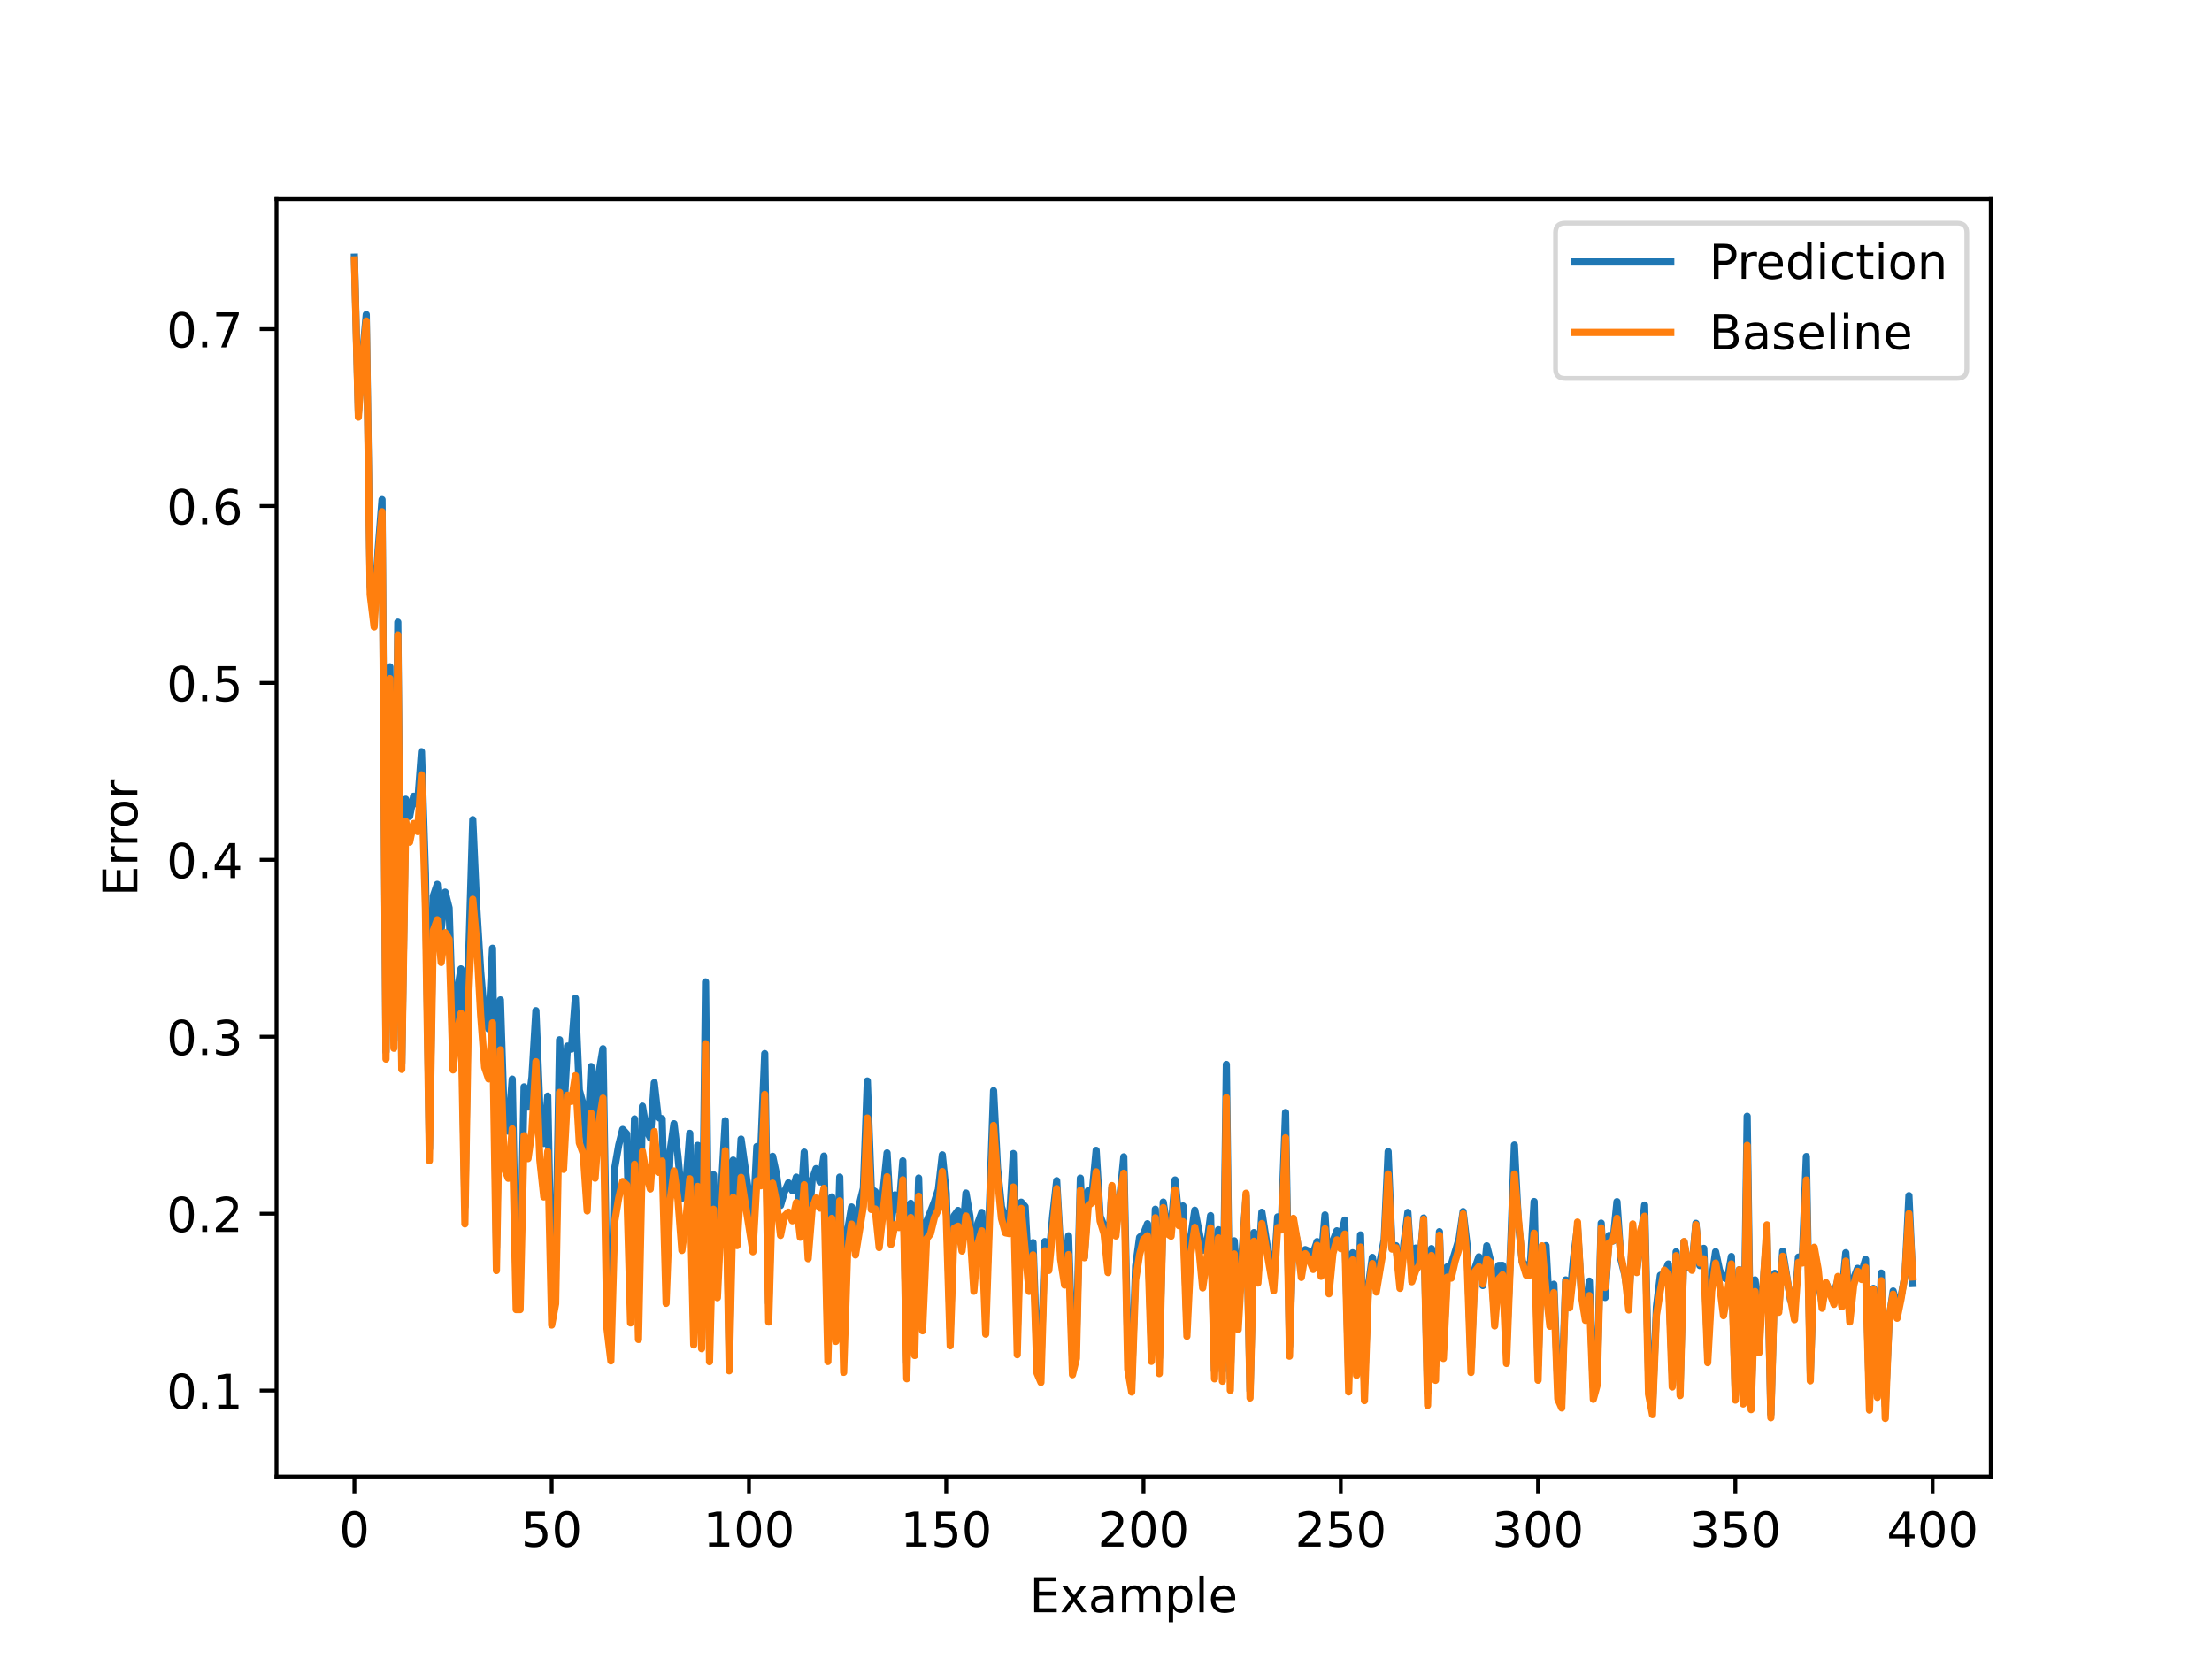 <?xml version="1.0" encoding="utf-8" standalone="no"?>
<!DOCTYPE svg PUBLIC "-//W3C//DTD SVG 1.1//EN"
  "http://www.w3.org/Graphics/SVG/1.1/DTD/svg11.dtd">
<!-- Created with matplotlib (https://matplotlib.org/) -->
<svg height="345.6pt" version="1.1" viewBox="0 0 460.8 345.6" width="460.8pt" xmlns="http://www.w3.org/2000/svg" xmlns:xlink="http://www.w3.org/1999/xlink">
 <defs>
  <style type="text/css">
*{stroke-linecap:butt;stroke-linejoin:round;}
  </style>
 </defs>
 <g id="figure_1">
  <g id="patch_1">
   <path d="M 0 345.6 
L 460.8 345.6 
L 460.8 0 
L 0 0 
z
" style="fill:#ffffff;"/>
  </g>
  <g id="axes_1">
   <g id="patch_2">
    <path d="M 57.6 307.584 
L 414.72 307.584 
L 414.72 41.472 
L 57.6 41.472 
z
" style="fill:#ffffff;"/>
   </g>
   <g id="matplotlib.axis_1">
    <g id="xtick_1">
     <g id="line2d_1">
      <defs>
       <path d="M 0 0 
L 0 3.5 
" id="mba7d5e4f00" style="stroke:#000000;stroke-width:0.8;"/>
      </defs>
      <g>
       <use style="stroke:#000000;stroke-width:0.8;" x="73.833" xlink:href="#mba7d5e4f00" y="307.584"/>
      </g>
     </g>
     <g id="text_1">
      <!-- 0 -->
      <defs>
       <path d="M 31.781 66.406 
Q 24.172 66.406 20.328 58.906 
Q 16.5 51.422 16.5 36.375 
Q 16.5 21.391 20.328 13.891 
Q 24.172 6.391 31.781 6.391 
Q 39.453 6.391 43.281 13.891 
Q 47.125 21.391 47.125 36.375 
Q 47.125 51.422 43.281 58.906 
Q 39.453 66.406 31.781 66.406 
z
M 31.781 74.219 
Q 44.047 74.219 50.516 64.516 
Q 56.984 54.828 56.984 36.375 
Q 56.984 17.969 50.516 8.266 
Q 44.047 -1.422 31.781 -1.422 
Q 19.531 -1.422 13.062 8.266 
Q 6.594 17.969 6.594 36.375 
Q 6.594 54.828 13.062 64.516 
Q 19.531 74.219 31.781 74.219 
z
" id="DejaVuSans-48"/>
      </defs>
      <g transform="translate(70.651 322.182)scale(0.1 -0.1)">
       <use xlink:href="#DejaVuSans-48"/>
      </g>
     </g>
    </g>
    <g id="xtick_2">
     <g id="line2d_2">
      <g>
       <use style="stroke:#000000;stroke-width:0.8;" x="114.928" xlink:href="#mba7d5e4f00" y="307.584"/>
      </g>
     </g>
     <g id="text_2">
      <!-- 50 -->
      <defs>
       <path d="M 10.797 72.906 
L 49.516 72.906 
L 49.516 64.594 
L 19.828 64.594 
L 19.828 46.734 
Q 21.969 47.469 24.109 47.828 
Q 26.266 48.188 28.422 48.188 
Q 40.625 48.188 47.75 41.5 
Q 54.891 34.812 54.891 23.391 
Q 54.891 11.625 47.562 5.094 
Q 40.234 -1.422 26.906 -1.422 
Q 22.312 -1.422 17.547 -0.641 
Q 12.797 0.141 7.719 1.703 
L 7.719 11.625 
Q 12.109 9.234 16.797 8.062 
Q 21.484 6.891 26.703 6.891 
Q 35.156 6.891 40.078 11.328 
Q 45.016 15.766 45.016 23.391 
Q 45.016 31 40.078 35.438 
Q 35.156 39.891 26.703 39.891 
Q 22.75 39.891 18.812 39.016 
Q 14.891 38.141 10.797 36.281 
z
" id="DejaVuSans-53"/>
      </defs>
      <g transform="translate(108.566 322.182)scale(0.1 -0.1)">
       <use xlink:href="#DejaVuSans-53"/>
       <use x="63.623" xlink:href="#DejaVuSans-48"/>
      </g>
     </g>
    </g>
    <g id="xtick_3">
     <g id="line2d_3">
      <g>
       <use style="stroke:#000000;stroke-width:0.8;" x="156.024" xlink:href="#mba7d5e4f00" y="307.584"/>
      </g>
     </g>
     <g id="text_3">
      <!-- 100 -->
      <defs>
       <path d="M 12.406 8.297 
L 28.516 8.297 
L 28.516 63.922 
L 10.984 60.406 
L 10.984 69.391 
L 28.422 72.906 
L 38.281 72.906 
L 38.281 8.297 
L 54.391 8.297 
L 54.391 0 
L 12.406 0 
z
" id="DejaVuSans-49"/>
      </defs>
      <g transform="translate(146.48 322.182)scale(0.1 -0.1)">
       <use xlink:href="#DejaVuSans-49"/>
       <use x="63.623" xlink:href="#DejaVuSans-48"/>
       <use x="127.246" xlink:href="#DejaVuSans-48"/>
      </g>
     </g>
    </g>
    <g id="xtick_4">
     <g id="line2d_4">
      <g>
       <use style="stroke:#000000;stroke-width:0.8;" x="197.119" xlink:href="#mba7d5e4f00" y="307.584"/>
      </g>
     </g>
     <g id="text_4">
      <!-- 150 -->
      <g transform="translate(187.576 322.182)scale(0.1 -0.1)">
       <use xlink:href="#DejaVuSans-49"/>
       <use x="63.623" xlink:href="#DejaVuSans-53"/>
       <use x="127.246" xlink:href="#DejaVuSans-48"/>
      </g>
     </g>
    </g>
    <g id="xtick_5">
     <g id="line2d_5">
      <g>
       <use style="stroke:#000000;stroke-width:0.8;" x="238.215" xlink:href="#mba7d5e4f00" y="307.584"/>
      </g>
     </g>
     <g id="text_5">
      <!-- 200 -->
      <defs>
       <path d="M 19.188 8.297 
L 53.609 8.297 
L 53.609 0 
L 7.328 0 
L 7.328 8.297 
Q 12.938 14.109 22.625 23.891 
Q 32.328 33.688 34.812 36.531 
Q 39.547 41.844 41.422 45.531 
Q 43.312 49.219 43.312 52.781 
Q 43.312 58.594 39.234 62.25 
Q 35.156 65.922 28.609 65.922 
Q 23.969 65.922 18.812 64.312 
Q 13.672 62.703 7.812 59.422 
L 7.812 69.391 
Q 13.766 71.781 18.938 73 
Q 24.125 74.219 28.422 74.219 
Q 39.75 74.219 46.484 68.547 
Q 53.219 62.891 53.219 53.422 
Q 53.219 48.922 51.531 44.891 
Q 49.859 40.875 45.406 35.406 
Q 44.188 33.984 37.641 27.219 
Q 31.109 20.453 19.188 8.297 
z
" id="DejaVuSans-50"/>
      </defs>
      <g transform="translate(228.671 322.182)scale(0.1 -0.1)">
       <use xlink:href="#DejaVuSans-50"/>
       <use x="63.623" xlink:href="#DejaVuSans-48"/>
       <use x="127.246" xlink:href="#DejaVuSans-48"/>
      </g>
     </g>
    </g>
    <g id="xtick_6">
     <g id="line2d_6">
      <g>
       <use style="stroke:#000000;stroke-width:0.8;" x="279.31" xlink:href="#mba7d5e4f00" y="307.584"/>
      </g>
     </g>
     <g id="text_6">
      <!-- 250 -->
      <g transform="translate(269.767 322.182)scale(0.1 -0.1)">
       <use xlink:href="#DejaVuSans-50"/>
       <use x="63.623" xlink:href="#DejaVuSans-53"/>
       <use x="127.246" xlink:href="#DejaVuSans-48"/>
      </g>
     </g>
    </g>
    <g id="xtick_7">
     <g id="line2d_7">
      <g>
       <use style="stroke:#000000;stroke-width:0.8;" x="320.406" xlink:href="#mba7d5e4f00" y="307.584"/>
      </g>
     </g>
     <g id="text_7">
      <!-- 300 -->
      <defs>
       <path d="M 40.578 39.312 
Q 47.656 37.797 51.625 33 
Q 55.609 28.219 55.609 21.188 
Q 55.609 10.406 48.188 4.484 
Q 40.766 -1.422 27.094 -1.422 
Q 22.516 -1.422 17.656 -0.516 
Q 12.797 0.391 7.625 2.203 
L 7.625 11.719 
Q 11.719 9.328 16.594 8.109 
Q 21.484 6.891 26.812 6.891 
Q 36.078 6.891 40.938 10.547 
Q 45.797 14.203 45.797 21.188 
Q 45.797 27.641 41.281 31.266 
Q 36.766 34.906 28.719 34.906 
L 20.219 34.906 
L 20.219 43.016 
L 29.109 43.016 
Q 36.375 43.016 40.234 45.922 
Q 44.094 48.828 44.094 54.297 
Q 44.094 59.906 40.109 62.906 
Q 36.141 65.922 28.719 65.922 
Q 24.656 65.922 20.016 65.031 
Q 15.375 64.156 9.812 62.312 
L 9.812 71.094 
Q 15.438 72.656 20.344 73.438 
Q 25.25 74.219 29.594 74.219 
Q 40.828 74.219 47.359 69.109 
Q 53.906 64.016 53.906 55.328 
Q 53.906 49.266 50.438 45.094 
Q 46.969 40.922 40.578 39.312 
z
" id="DejaVuSans-51"/>
      </defs>
      <g transform="translate(310.862 322.182)scale(0.1 -0.1)">
       <use xlink:href="#DejaVuSans-51"/>
       <use x="63.623" xlink:href="#DejaVuSans-48"/>
       <use x="127.246" xlink:href="#DejaVuSans-48"/>
      </g>
     </g>
    </g>
    <g id="xtick_8">
     <g id="line2d_8">
      <g>
       <use style="stroke:#000000;stroke-width:0.8;" x="361.501" xlink:href="#mba7d5e4f00" y="307.584"/>
      </g>
     </g>
     <g id="text_8">
      <!-- 350 -->
      <g transform="translate(351.958 322.182)scale(0.1 -0.1)">
       <use xlink:href="#DejaVuSans-51"/>
       <use x="63.623" xlink:href="#DejaVuSans-53"/>
       <use x="127.246" xlink:href="#DejaVuSans-48"/>
      </g>
     </g>
    </g>
    <g id="xtick_9">
     <g id="line2d_9">
      <g>
       <use style="stroke:#000000;stroke-width:0.8;" x="402.597" xlink:href="#mba7d5e4f00" y="307.584"/>
      </g>
     </g>
     <g id="text_9">
      <!-- 400 -->
      <defs>
       <path d="M 37.797 64.312 
L 12.891 25.391 
L 37.797 25.391 
z
M 35.203 72.906 
L 47.609 72.906 
L 47.609 25.391 
L 58.016 25.391 
L 58.016 17.188 
L 47.609 17.188 
L 47.609 0 
L 37.797 0 
L 37.797 17.188 
L 4.891 17.188 
L 4.891 26.703 
z
" id="DejaVuSans-52"/>
      </defs>
      <g transform="translate(393.053 322.182)scale(0.1 -0.1)">
       <use xlink:href="#DejaVuSans-52"/>
       <use x="63.623" xlink:href="#DejaVuSans-48"/>
       <use x="127.246" xlink:href="#DejaVuSans-48"/>
      </g>
     </g>
    </g>
    <g id="text_10">
     <!-- Example -->
     <defs>
      <path d="M 9.812 72.906 
L 55.906 72.906 
L 55.906 64.594 
L 19.672 64.594 
L 19.672 43.016 
L 54.391 43.016 
L 54.391 34.719 
L 19.672 34.719 
L 19.672 8.297 
L 56.781 8.297 
L 56.781 0 
L 9.812 0 
z
" id="DejaVuSans-69"/>
      <path d="M 54.891 54.688 
L 35.109 28.078 
L 55.906 0 
L 45.312 0 
L 29.391 21.484 
L 13.484 0 
L 2.875 0 
L 24.125 28.609 
L 4.688 54.688 
L 15.281 54.688 
L 29.781 35.203 
L 44.281 54.688 
z
" id="DejaVuSans-120"/>
      <path d="M 34.281 27.484 
Q 23.391 27.484 19.188 25 
Q 14.984 22.516 14.984 16.5 
Q 14.984 11.719 18.141 8.906 
Q 21.297 6.109 26.703 6.109 
Q 34.188 6.109 38.703 11.406 
Q 43.219 16.703 43.219 25.484 
L 43.219 27.484 
z
M 52.203 31.203 
L 52.203 0 
L 43.219 0 
L 43.219 8.297 
Q 40.141 3.328 35.547 0.953 
Q 30.953 -1.422 24.312 -1.422 
Q 15.922 -1.422 10.953 3.297 
Q 6 8.016 6 15.922 
Q 6 25.141 12.172 29.828 
Q 18.359 34.516 30.609 34.516 
L 43.219 34.516 
L 43.219 35.406 
Q 43.219 41.609 39.141 45 
Q 35.062 48.391 27.688 48.391 
Q 23 48.391 18.547 47.266 
Q 14.109 46.141 10.016 43.891 
L 10.016 52.203 
Q 14.938 54.109 19.578 55.047 
Q 24.219 56 28.609 56 
Q 40.484 56 46.344 49.844 
Q 52.203 43.703 52.203 31.203 
z
" id="DejaVuSans-97"/>
      <path d="M 52 44.188 
Q 55.375 50.25 60.062 53.125 
Q 64.75 56 71.094 56 
Q 79.641 56 84.281 50.016 
Q 88.922 44.047 88.922 33.016 
L 88.922 0 
L 79.891 0 
L 79.891 32.719 
Q 79.891 40.578 77.094 44.375 
Q 74.312 48.188 68.609 48.188 
Q 61.625 48.188 57.562 43.547 
Q 53.516 38.922 53.516 30.906 
L 53.516 0 
L 44.484 0 
L 44.484 32.719 
Q 44.484 40.625 41.703 44.406 
Q 38.922 48.188 33.109 48.188 
Q 26.219 48.188 22.156 43.531 
Q 18.109 38.875 18.109 30.906 
L 18.109 0 
L 9.078 0 
L 9.078 54.688 
L 18.109 54.688 
L 18.109 46.188 
Q 21.188 51.219 25.484 53.609 
Q 29.781 56 35.688 56 
Q 41.656 56 45.828 52.969 
Q 50 49.953 52 44.188 
z
" id="DejaVuSans-109"/>
      <path d="M 18.109 8.203 
L 18.109 -20.797 
L 9.078 -20.797 
L 9.078 54.688 
L 18.109 54.688 
L 18.109 46.391 
Q 20.953 51.266 25.266 53.625 
Q 29.594 56 35.594 56 
Q 45.562 56 51.781 48.094 
Q 58.016 40.188 58.016 27.297 
Q 58.016 14.406 51.781 6.484 
Q 45.562 -1.422 35.594 -1.422 
Q 29.594 -1.422 25.266 0.953 
Q 20.953 3.328 18.109 8.203 
z
M 48.688 27.297 
Q 48.688 37.203 44.609 42.844 
Q 40.531 48.484 33.406 48.484 
Q 26.266 48.484 22.188 42.844 
Q 18.109 37.203 18.109 27.297 
Q 18.109 17.391 22.188 11.75 
Q 26.266 6.109 33.406 6.109 
Q 40.531 6.109 44.609 11.75 
Q 48.688 17.391 48.688 27.297 
z
" id="DejaVuSans-112"/>
      <path d="M 9.422 75.984 
L 18.406 75.984 
L 18.406 0 
L 9.422 0 
z
" id="DejaVuSans-108"/>
      <path d="M 56.203 29.594 
L 56.203 25.203 
L 14.891 25.203 
Q 15.484 15.922 20.484 11.062 
Q 25.484 6.203 34.422 6.203 
Q 39.594 6.203 44.453 7.469 
Q 49.312 8.734 54.109 11.281 
L 54.109 2.781 
Q 49.266 0.734 44.188 -0.344 
Q 39.109 -1.422 33.891 -1.422 
Q 20.797 -1.422 13.156 6.188 
Q 5.516 13.812 5.516 26.812 
Q 5.516 40.234 12.766 48.109 
Q 20.016 56 32.328 56 
Q 43.359 56 49.781 48.891 
Q 56.203 41.797 56.203 29.594 
z
M 47.219 32.234 
Q 47.125 39.594 43.094 43.984 
Q 39.062 48.391 32.422 48.391 
Q 24.906 48.391 20.391 44.141 
Q 15.875 39.891 15.188 32.172 
z
" id="DejaVuSans-101"/>
     </defs>
     <g transform="translate(214.467 335.861)scale(0.1 -0.1)">
      <use xlink:href="#DejaVuSans-69"/>
      <use x="63.184" xlink:href="#DejaVuSans-120"/>
      <use x="122.363" xlink:href="#DejaVuSans-97"/>
      <use x="183.643" xlink:href="#DejaVuSans-109"/>
      <use x="281.055" xlink:href="#DejaVuSans-112"/>
      <use x="344.531" xlink:href="#DejaVuSans-108"/>
      <use x="372.314" xlink:href="#DejaVuSans-101"/>
     </g>
    </g>
   </g>
   <g id="matplotlib.axis_2">
    <g id="ytick_1">
     <g id="line2d_10">
      <defs>
       <path d="M 0 0 
L -3.5 0 
" id="mbbc84efa94" style="stroke:#000000;stroke-width:0.8;"/>
      </defs>
      <g>
       <use style="stroke:#000000;stroke-width:0.8;" x="57.6" xlink:href="#mbbc84efa94" y="289.68"/>
      </g>
     </g>
     <g id="text_11">
      <!-- 0.1 -->
      <defs>
       <path d="M 10.688 12.406 
L 21 12.406 
L 21 0 
L 10.688 0 
z
" id="DejaVuSans-46"/>
      </defs>
      <g transform="translate(34.697 293.479)scale(0.1 -0.1)">
       <use xlink:href="#DejaVuSans-48"/>
       <use x="63.623" xlink:href="#DejaVuSans-46"/>
       <use x="95.41" xlink:href="#DejaVuSans-49"/>
      </g>
     </g>
    </g>
    <g id="ytick_2">
     <g id="line2d_11">
      <g>
       <use style="stroke:#000000;stroke-width:0.8;" x="57.6" xlink:href="#mbbc84efa94" y="252.827"/>
      </g>
     </g>
     <g id="text_12">
      <!-- 0.2 -->
      <g transform="translate(34.697 256.626)scale(0.1 -0.1)">
       <use xlink:href="#DejaVuSans-48"/>
       <use x="63.623" xlink:href="#DejaVuSans-46"/>
       <use x="95.41" xlink:href="#DejaVuSans-50"/>
      </g>
     </g>
    </g>
    <g id="ytick_3">
     <g id="line2d_12">
      <g>
       <use style="stroke:#000000;stroke-width:0.8;" x="57.6" xlink:href="#mbbc84efa94" y="215.973"/>
      </g>
     </g>
     <g id="text_13">
      <!-- 0.3 -->
      <g transform="translate(34.697 219.773)scale(0.1 -0.1)">
       <use xlink:href="#DejaVuSans-48"/>
       <use x="63.623" xlink:href="#DejaVuSans-46"/>
       <use x="95.41" xlink:href="#DejaVuSans-51"/>
      </g>
     </g>
    </g>
    <g id="ytick_4">
     <g id="line2d_13">
      <g>
       <use style="stroke:#000000;stroke-width:0.8;" x="57.6" xlink:href="#mbbc84efa94" y="179.12"/>
      </g>
     </g>
     <g id="text_14">
      <!-- 0.4 -->
      <g transform="translate(34.697 182.919)scale(0.1 -0.1)">
       <use xlink:href="#DejaVuSans-48"/>
       <use x="63.623" xlink:href="#DejaVuSans-46"/>
       <use x="95.41" xlink:href="#DejaVuSans-52"/>
      </g>
     </g>
    </g>
    <g id="ytick_5">
     <g id="line2d_14">
      <g>
       <use style="stroke:#000000;stroke-width:0.8;" x="57.6" xlink:href="#mbbc84efa94" y="142.267"/>
      </g>
     </g>
     <g id="text_15">
      <!-- 0.5 -->
      <g transform="translate(34.697 146.066)scale(0.1 -0.1)">
       <use xlink:href="#DejaVuSans-48"/>
       <use x="63.623" xlink:href="#DejaVuSans-46"/>
       <use x="95.41" xlink:href="#DejaVuSans-53"/>
      </g>
     </g>
    </g>
    <g id="ytick_6">
     <g id="line2d_15">
      <g>
       <use style="stroke:#000000;stroke-width:0.8;" x="57.6" xlink:href="#mbbc84efa94" y="105.414"/>
      </g>
     </g>
     <g id="text_16">
      <!-- 0.6 -->
      <defs>
       <path d="M 33.016 40.375 
Q 26.375 40.375 22.484 35.828 
Q 18.609 31.297 18.609 23.391 
Q 18.609 15.531 22.484 10.953 
Q 26.375 6.391 33.016 6.391 
Q 39.656 6.391 43.531 10.953 
Q 47.406 15.531 47.406 23.391 
Q 47.406 31.297 43.531 35.828 
Q 39.656 40.375 33.016 40.375 
z
M 52.594 71.297 
L 52.594 62.312 
Q 48.875 64.062 45.094 64.984 
Q 41.312 65.922 37.594 65.922 
Q 27.828 65.922 22.672 59.328 
Q 17.531 52.734 16.797 39.406 
Q 19.672 43.656 24.016 45.922 
Q 28.375 48.188 33.594 48.188 
Q 44.578 48.188 50.953 41.516 
Q 57.328 34.859 57.328 23.391 
Q 57.328 12.156 50.688 5.359 
Q 44.047 -1.422 33.016 -1.422 
Q 20.359 -1.422 13.672 8.266 
Q 6.984 17.969 6.984 36.375 
Q 6.984 53.656 15.188 63.938 
Q 23.391 74.219 37.203 74.219 
Q 40.922 74.219 44.703 73.484 
Q 48.484 72.75 52.594 71.297 
z
" id="DejaVuSans-54"/>
      </defs>
      <g transform="translate(34.697 109.213)scale(0.1 -0.1)">
       <use xlink:href="#DejaVuSans-48"/>
       <use x="63.623" xlink:href="#DejaVuSans-46"/>
       <use x="95.41" xlink:href="#DejaVuSans-54"/>
      </g>
     </g>
    </g>
    <g id="ytick_7">
     <g id="line2d_16">
      <g>
       <use style="stroke:#000000;stroke-width:0.8;" x="57.6" xlink:href="#mbbc84efa94" y="68.56"/>
      </g>
     </g>
     <g id="text_17">
      <!-- 0.7 -->
      <defs>
       <path d="M 8.203 72.906 
L 55.078 72.906 
L 55.078 68.703 
L 28.609 0 
L 18.312 0 
L 43.219 64.594 
L 8.203 64.594 
z
" id="DejaVuSans-55"/>
      </defs>
      <g transform="translate(34.697 72.359)scale(0.1 -0.1)">
       <use xlink:href="#DejaVuSans-48"/>
       <use x="63.623" xlink:href="#DejaVuSans-46"/>
       <use x="95.41" xlink:href="#DejaVuSans-55"/>
      </g>
     </g>
    </g>
    <g id="text_18">
     <!-- Error -->
     <defs>
      <path d="M 41.109 46.297 
Q 39.594 47.172 37.812 47.578 
Q 36.031 48 33.891 48 
Q 26.266 48 22.188 43.047 
Q 18.109 38.094 18.109 28.812 
L 18.109 0 
L 9.078 0 
L 9.078 54.688 
L 18.109 54.688 
L 18.109 46.188 
Q 20.953 51.172 25.484 53.578 
Q 30.031 56 36.531 56 
Q 37.453 56 38.578 55.875 
Q 39.703 55.766 41.062 55.516 
z
" id="DejaVuSans-114"/>
      <path d="M 30.609 48.391 
Q 23.391 48.391 19.188 42.75 
Q 14.984 37.109 14.984 27.297 
Q 14.984 17.484 19.156 11.844 
Q 23.344 6.203 30.609 6.203 
Q 37.797 6.203 41.984 11.859 
Q 46.188 17.531 46.188 27.297 
Q 46.188 37.016 41.984 42.703 
Q 37.797 48.391 30.609 48.391 
z
M 30.609 56 
Q 42.328 56 49.016 48.375 
Q 55.719 40.766 55.719 27.297 
Q 55.719 13.875 49.016 6.219 
Q 42.328 -1.422 30.609 -1.422 
Q 18.844 -1.422 12.172 6.219 
Q 5.516 13.875 5.516 27.297 
Q 5.516 40.766 12.172 48.375 
Q 18.844 56 30.609 56 
z
" id="DejaVuSans-111"/>
     </defs>
     <g transform="translate(28.617 186.713)rotate(-90)scale(0.1 -0.1)">
      <use xlink:href="#DejaVuSans-69"/>
      <use x="63.184" xlink:href="#DejaVuSans-114"/>
      <use x="102.547" xlink:href="#DejaVuSans-114"/>
      <use x="141.41" xlink:href="#DejaVuSans-111"/>
      <use x="202.592" xlink:href="#DejaVuSans-114"/>
     </g>
    </g>
   </g>
   <g id="line2d_17">
    <path clip-path="url(#p13ff67955b)" d="M 73.833 53.568 
L 74.655 86.007 
L 75.477 74.638 
L 76.298 65.532 
L 77.12 122.132 
L 77.942 128.449 
L 78.764 114.593 
L 79.586 104.077 
L 80.408 219.096 
L 81.23 138.917 
L 82.052 216.639 
L 82.874 129.613 
L 83.696 221.459 
L 84.518 166.493 
L 85.339 170.075 
L 86.161 165.871 
L 86.983 167.554 
L 87.805 156.581 
L 88.627 182.088 
L 89.449 239.305 
L 90.271 186.635 
L 91.093 184.226 
L 91.915 193.569 
L 92.737 185.858 
L 93.559 189.138 
L 94.38 214.88 
L 95.202 206.796 
L 96.024 201.84 
L 96.846 251.371 
L 97.668 198.042 
L 98.49 170.75 
L 99.312 188.967 
L 100.134 202.397 
L 100.956 212.029 
L 101.778 214.333 
L 102.6 197.534 
L 103.421 259.962 
L 104.243 208.289 
L 105.065 233.892 
L 105.887 235.645 
L 106.709 224.798 
L 107.531 267.061 
L 108.353 267.71 
L 109.175 226.411 
L 109.997 230.614 
L 110.819 224.392 
L 111.641 210.533 
L 112.463 230.816 
L 113.284 238.201 
L 114.106 228.348 
L 114.928 269.597 
L 115.75 264.657 
L 116.572 216.609 
L 117.394 232.669 
L 118.216 217.907 
L 119.038 218.552 
L 119.86 207.948 
L 120.682 227.073 
L 121.504 230.129 
L 122.325 240.534 
L 123.147 222.174 
L 123.969 233.87 
L 124.791 223.417 
L 125.613 218.469 
L 126.435 269.488 
L 127.257 278.124 
L 128.079 243.228 
L 128.901 238.518 
L 129.723 235.286 
L 130.545 236.187 
L 131.366 268.879 
L 132.188 233.078 
L 133.01 272.831 
L 133.832 230.438 
L 134.654 235.37 
L 135.476 237.069 
L 136.298 225.568 
L 137.12 232.815 
L 137.942 233.057 
L 138.764 265.25 
L 139.586 239.901 
L 140.407 234.092 
L 141.229 240.863 
L 142.051 249.638 
L 142.873 246.812 
L 143.695 236.094 
L 144.517 275.409 
L 145.339 238.6 
L 146.161 276.172 
L 146.983 204.548 
L 147.805 278.841 
L 148.627 244.701 
L 149.448 262.015 
L 151.092 233.465 
L 151.914 281.909 
L 152.736 241.672 
L 153.558 252.293 
L 154.38 237.297 
L 156.846 254.89 
L 157.668 238.84 
L 158.489 239.496 
L 159.311 219.488 
L 160.133 271.478 
L 160.955 240.884 
L 161.777 244.714 
L 162.599 251.119 
L 163.421 248.295 
L 164.243 246.414 
L 165.065 248.037 
L 165.887 245.219 
L 166.709 252.327 
L 167.53 240.003 
L 168.352 257.059 
L 169.174 245.845 
L 169.996 243.45 
L 170.818 246.219 
L 171.64 240.836 
L 172.462 278.974 
L 173.284 249.347 
L 174.106 273.891 
L 174.928 245.21 
L 175.75 281.119 
L 176.572 256.297 
L 177.393 251.437 
L 178.215 255.959 
L 179.037 250.863 
L 179.859 247.523 
L 180.681 225.189 
L 181.503 247.751 
L 182.325 248.239 
L 183.147 256.165 
L 184.791 240.175 
L 185.613 255.191 
L 186.434 248.916 
L 187.256 252.143 
L 188.078 241.834 
L 188.9 283.901 
L 189.722 250.67 
L 190.544 278.053 
L 191.366 245.412 
L 192.188 273.679 
L 193.01 254.535 
L 194.654 250.35 
L 195.475 247.804 
L 196.297 240.575 
L 197.119 248.605 
L 197.941 276.715 
L 198.763 253.268 
L 199.585 252.158 
L 200.407 258.588 
L 201.229 248.534 
L 202.051 253.375 
L 202.873 265.45 
L 203.695 254.811 
L 204.516 252.566 
L 205.338 273.534 
L 206.982 227.2 
L 207.804 243.376 
L 208.626 251.374 
L 209.448 253.969 
L 210.27 254.646 
L 211.092 240.306 
L 211.914 277.873 
L 212.736 250.433 
L 213.557 251.353 
L 214.379 266.726 
L 215.201 258.866 
L 216.023 282.501 
L 216.845 283.994 
L 217.667 258.63 
L 218.489 262.122 
L 219.311 253.193 
L 220.133 245.955 
L 220.955 260.508 
L 221.777 264.868 
L 222.598 257.439 
L 223.42 282.854 
L 224.242 279.275 
L 225.064 245.432 
L 225.886 261.891 
L 226.708 248.021 
L 227.53 248.405 
L 228.352 239.633 
L 229.174 253.35 
L 229.996 255.402 
L 230.818 261.874 
L 231.639 247.356 
L 232.461 255.714 
L 233.283 249.458 
L 234.105 240.988 
L 234.927 280.724 
L 235.749 287.69 
L 236.571 263.745 
L 237.393 257.77 
L 238.215 257.062 
L 239.037 254.929 
L 239.859 279.788 
L 240.681 251.903 
L 241.502 282.843 
L 242.324 250.414 
L 243.146 255.762 
L 243.968 255.79 
L 244.79 245.806 
L 245.612 254.11 
L 246.434 251.222 
L 247.256 275.622 
L 248.078 257.611 
L 248.9 252.112 
L 250.543 260.464 
L 251.365 259.456 
L 252.187 253.236 
L 253.009 285.522 
L 253.831 256.179 
L 254.653 285.567 
L 255.475 221.737 
L 256.297 287.083 
L 257.119 258.488 
L 257.941 269.55 
L 258.763 260.751 
L 259.584 249.183 
L 260.406 289.728 
L 261.228 256.77 
L 262.05 265.755 
L 262.872 252.523 
L 264.516 262.928 
L 265.338 265.806 
L 266.16 253.5 
L 266.982 253.718 
L 267.804 231.753 
L 268.625 280.395 
L 269.447 254.673 
L 270.269 258.833 
L 271.091 264.118 
L 271.913 260.32 
L 273.557 261.046 
L 274.379 258.645 
L 275.201 262.587 
L 276.023 253.093 
L 276.845 266.634 
L 277.666 258.568 
L 278.488 256.403 
L 279.31 257.757 
L 280.132 254.173 
L 280.954 286.533 
L 281.776 260.97 
L 282.598 282.052 
L 283.42 257.254 
L 284.242 288.182 
L 285.064 267.8 
L 285.886 261.938 
L 286.707 266.122 
L 287.529 262.628 
L 288.351 258.225 
L 289.173 239.89 
L 289.995 260.059 
L 290.817 259.509 
L 291.639 266.94 
L 292.461 259.062 
L 293.283 252.559 
L 294.105 265.293 
L 294.927 259.995 
L 295.748 263.343 
L 296.57 253.74 
L 297.392 290.21 
L 298.214 260.107 
L 299.036 284.515 
L 299.858 256.584 
L 300.68 281.07 
L 301.502 263.903 
L 302.324 263.441 
L 303.968 258.034 
L 304.79 252.385 
L 305.611 259.307 
L 306.433 283.186 
L 307.255 264.201 
L 308.077 261.817 
L 308.899 267.809 
L 309.721 259.53 
L 310.543 262.786 
L 311.365 274.182 
L 312.187 263.617 
L 313.009 263.602 
L 313.831 280.623 
L 314.652 261.071 
L 315.474 238.534 
L 316.296 254.598 
L 317.118 262.867 
L 317.94 263.723 
L 318.762 264.077 
L 319.584 250.305 
L 320.406 284.392 
L 321.228 260.45 
L 322.05 259.5 
L 322.872 274.454 
L 323.693 267.536 
L 324.515 288.869 
L 325.337 290.54 
L 326.159 266.633 
L 326.981 270.822 
L 327.803 261.96 
L 328.625 255.632 
L 329.447 269.614 
L 330.269 272.95 
L 331.091 266.881 
L 331.913 288.986 
L 332.734 285.704 
L 333.556 254.804 
L 334.378 270.292 
L 335.2 257.359 
L 336.022 258.514 
L 336.844 250.333 
L 337.666 262.353 
L 338.488 265.591 
L 339.31 270.858 
L 340.132 256.919 
L 340.954 264.61 
L 341.775 258.714 
L 342.597 251.035 
L 343.419 286.596 
L 344.241 292.972 
L 345.063 272.213 
L 345.885 265.668 
L 346.707 265.36 
L 347.529 263.319 
L 348.351 285.957 
L 349.173 260.772 
L 349.995 288.549 
L 350.816 258.707 
L 351.638 264.066 
L 352.46 264.098 
L 353.282 254.844 
L 354.104 263.642 
L 354.926 260.057 
L 355.748 281.675 
L 356.57 266.409 
L 357.392 260.757 
L 358.214 264.614 
L 359.036 266.113 
L 359.857 266.485 
L 360.679 261.753 
L 361.501 290.556 
L 362.323 264.512 
L 363.145 290.957 
L 363.967 232.534 
L 364.789 291.675 
L 365.611 266.628 
L 366.433 274.972 
L 367.255 268.223 
L 368.077 256.786 
L 368.899 294.6 
L 369.72 265.262 
L 370.542 272.716 
L 371.364 260.637 
L 373.008 270.879 
L 373.83 272.493 
L 374.652 261.882 
L 375.474 261.735 
L 376.296 240.925 
L 377.118 286.054 
L 377.94 262.252 
L 378.761 266.378 
L 379.583 271.485 
L 380.405 267.358 
L 381.227 269.116 
L 382.049 269.372 
L 382.871 266.675 
L 383.693 269.55 
L 384.515 260.958 
L 385.337 273.1 
L 386.159 266.26 
L 386.981 264.219 
L 387.802 265.123 
L 388.624 262.36 
L 389.446 291.316 
L 390.268 268.4 
L 391.09 287.467 
L 391.912 265.204 
L 392.734 292.831 
L 393.556 274.66 
L 394.378 268.945 
L 395.2 272.329 
L 396.022 270.092 
L 396.843 265.72 
L 397.665 249.078 
L 398.487 267.372 
L 398.487 267.372 
" style="fill:none;stroke:#1f77b4;stroke-linecap:square;stroke-width:1.5;"/>
   </g>
   <g id="line2d_18">
    <path clip-path="url(#p13ff67955b)" d="M 73.833 54.141 
L 74.655 86.903 
L 75.477 75.337 
L 76.298 66.866 
L 77.12 123.873 
L 77.942 130.613 
L 78.764 116.11 
L 79.586 106.608 
L 80.408 220.627 
L 81.23 141.368 
L 82.052 218.373 
L 82.874 132.259 
L 83.696 222.781 
L 84.518 171.112 
L 85.339 175.441 
L 86.161 171.539 
L 86.983 173.23 
L 87.805 161.411 
L 88.627 189.393 
L 89.449 241.807 
L 90.271 193.839 
L 91.093 191.602 
L 91.915 200.511 
L 92.737 194.3 
L 93.559 195.658 
L 94.38 222.888 
L 95.202 215.124 
L 96.024 211.081 
L 96.846 254.962 
L 97.668 206.603 
L 98.49 187.336 
L 99.312 196.345 
L 100.134 211.437 
L 100.956 222.349 
L 101.778 224.763 
L 102.6 213.068 
L 103.421 264.678 
L 104.243 218.701 
L 105.065 243.393 
L 105.887 245.457 
L 106.709 235.147 
L 107.531 272.811 
L 108.353 272.81 
L 109.175 236.592 
L 109.997 241.36 
L 110.819 235.475 
L 111.641 221.165 
L 112.463 241.663 
L 113.284 249.343 
L 114.106 239.863 
L 114.928 276.032 
L 115.75 271.598 
L 116.572 227.558 
L 117.394 243.602 
L 118.216 228.16 
L 119.038 229.448 
L 119.86 224.082 
L 120.682 238.09 
L 121.504 240.336 
L 122.325 252.252 
L 123.147 231.882 
L 123.969 245.436 
L 124.791 233.859 
L 125.613 228.768 
L 126.435 276.645 
L 127.257 283.511 
L 128.079 254.378 
L 128.901 249.52 
L 129.723 246.122 
L 130.545 246.839 
L 131.366 275.59 
L 132.188 242.538 
L 133.01 279.042 
L 133.832 239.835 
L 134.654 244.693 
L 135.476 247.689 
L 136.298 235.738 
L 137.12 244.209 
L 137.942 241.87 
L 138.764 271.514 
L 139.586 250.266 
L 140.407 243.935 
L 141.229 249.789 
L 142.051 260.499 
L 142.873 254.325 
L 143.695 245.555 
L 144.517 280.184 
L 145.339 247.149 
L 146.161 280.957 
L 146.983 217.436 
L 147.805 283.668 
L 148.627 251.917 
L 149.448 270.34 
L 150.27 253.227 
L 151.092 239.716 
L 151.914 285.562 
L 152.736 249.437 
L 153.558 259.476 
L 154.38 245.265 
L 156.024 255.541 
L 156.846 260.764 
L 157.668 245.972 
L 158.489 247.019 
L 159.311 227.991 
L 160.133 275.407 
L 160.955 246.461 
L 161.777 250.47 
L 162.599 257.363 
L 163.421 253.29 
L 164.243 252.497 
L 165.065 254.322 
L 165.887 250.508 
L 166.709 257.745 
L 167.53 246.797 
L 168.352 262.22 
L 169.174 251.952 
L 169.996 249.574 
L 170.818 251.668 
L 171.64 247.549 
L 172.462 283.631 
L 173.284 253.801 
L 174.106 279.446 
L 174.928 250.15 
L 175.75 285.889 
L 176.572 260.792 
L 177.393 255.003 
L 178.215 261.436 
L 179.859 251.313 
L 180.681 232.901 
L 181.503 251.954 
L 182.325 251.852 
L 183.147 259.898 
L 184.791 245.129 
L 185.613 259.244 
L 186.434 255.123 
L 187.256 255.715 
L 188.078 245.774 
L 188.9 287.221 
L 189.722 253.636 
L 190.544 282.37 
L 191.366 249.187 
L 192.188 277.221 
L 193.01 258.075 
L 193.832 257.032 
L 194.654 253.651 
L 195.475 251.972 
L 196.297 244.049 
L 197.119 253.298 
L 197.941 280.357 
L 198.763 255.874 
L 199.585 255.444 
L 200.407 260.616 
L 201.229 253.308 
L 202.051 256.11 
L 202.873 268.997 
L 203.695 259.114 
L 204.516 256.411 
L 205.338 277.921 
L 206.16 253.591 
L 206.982 234.449 
L 207.804 245.438 
L 208.626 253.841 
L 209.448 256.825 
L 210.27 256.988 
L 211.092 247.279 
L 211.914 282.215 
L 212.736 251.725 
L 214.379 269.027 
L 215.201 261.413 
L 216.023 286.035 
L 216.845 287.983 
L 217.667 260.55 
L 218.489 264.665 
L 220.133 247.602 
L 220.955 262.324 
L 221.777 267.715 
L 222.598 261.35 
L 223.42 286.384 
L 224.242 282.969 
L 225.064 247.968 
L 225.886 262.018 
L 226.708 251.145 
L 227.53 250.529 
L 228.352 244.111 
L 229.174 254.353 
L 229.996 256.999 
L 230.818 265.101 
L 231.639 246.974 
L 232.461 257.479 
L 233.283 249.29 
L 234.105 244.402 
L 234.927 285.214 
L 235.749 289.995 
L 236.571 266.616 
L 237.393 261.395 
L 238.215 258.211 
L 239.037 257.426 
L 239.859 283.605 
L 240.681 253.687 
L 241.502 286.15 
L 242.324 251.565 
L 243.146 257.006 
L 243.968 257.521 
L 244.79 247.871 
L 245.612 255.337 
L 246.434 254.494 
L 247.256 278.365 
L 248.078 261.209 
L 248.9 255.681 
L 249.722 259.738 
L 250.543 268.305 
L 251.365 262.506 
L 252.187 255.797 
L 253.009 287.241 
L 253.831 257.875 
L 254.653 287.745 
L 255.475 228.641 
L 256.297 289.634 
L 257.119 261.22 
L 257.941 276.983 
L 259.584 248.571 
L 260.406 291.222 
L 261.228 258.574 
L 262.05 267.298 
L 262.872 254.889 
L 264.516 264.188 
L 265.338 268.901 
L 266.16 255.73 
L 266.982 256.225 
L 267.804 237.004 
L 268.625 282.523 
L 269.447 253.802 
L 270.269 258.689 
L 271.091 266.12 
L 271.913 261.162 
L 272.735 262.367 
L 273.557 264.455 
L 274.379 259.421 
L 275.201 265.882 
L 276.023 255.976 
L 276.845 269.518 
L 277.666 261.143 
L 278.488 258.284 
L 279.31 260.113 
L 280.132 257.08 
L 280.954 289.973 
L 281.776 262.456 
L 282.598 286.517 
L 283.42 259.793 
L 284.242 291.785 
L 285.064 268.703 
L 285.886 263.232 
L 286.707 269.157 
L 288.351 259.322 
L 289.173 244.555 
L 289.995 260.214 
L 290.817 259.935 
L 291.639 268.394 
L 292.461 260.589 
L 293.283 254.033 
L 294.105 267.023 
L 294.927 264.681 
L 295.748 263.464 
L 296.57 254.007 
L 297.392 292.782 
L 298.214 261.536 
L 299.036 287.549 
L 299.858 257.313 
L 300.68 282.998 
L 301.502 266.049 
L 302.324 266.259 
L 303.146 262.691 
L 303.968 260.045 
L 304.79 252.857 
L 305.611 262.528 
L 306.433 285.917 
L 307.255 264.876 
L 308.077 263.87 
L 308.899 267.482 
L 309.721 262.335 
L 310.543 263.079 
L 311.365 276.219 
L 312.187 266.463 
L 313.009 265.552 
L 313.831 284.035 
L 314.652 262.374 
L 315.474 244.566 
L 317.118 262.969 
L 317.94 265.653 
L 318.762 265.61 
L 319.584 256.906 
L 320.406 287.535 
L 321.228 259.531 
L 322.05 268.839 
L 322.872 276.293 
L 323.693 269.271 
L 324.515 291.444 
L 325.337 293.317 
L 326.159 267.133 
L 326.981 272.439 
L 327.803 264.901 
L 328.625 254.582 
L 329.447 269.964 
L 330.269 275.059 
L 331.091 269.898 
L 331.913 291.513 
L 332.734 288.495 
L 333.556 255.787 
L 334.378 268.212 
L 335.2 258.902 
L 336.022 258.436 
L 336.844 253.807 
L 337.666 261.591 
L 338.488 265.474 
L 339.31 272.895 
L 340.132 254.969 
L 340.954 265.102 
L 341.775 256.302 
L 342.597 253.359 
L 343.419 290.436 
L 344.241 294.701 
L 345.063 273.982 
L 345.885 268.859 
L 346.707 264.586 
L 347.529 265.458 
L 348.351 288.949 
L 349.173 261.575 
L 349.995 290.724 
L 350.816 258.635 
L 351.638 263.469 
L 352.46 264.628 
L 353.282 255.122 
L 354.104 263.127 
L 354.926 262.237 
L 355.748 283.864 
L 356.57 269.012 
L 357.392 263.136 
L 358.214 267.568 
L 359.036 274.087 
L 359.857 269.408 
L 360.679 263.301 
L 361.501 291.676 
L 362.323 264.533 
L 363.145 292.482 
L 363.967 238.594 
L 364.789 293.663 
L 365.611 269.056 
L 366.433 281.817 
L 368.077 255.155 
L 368.899 295.353 
L 369.72 265.809 
L 370.542 273.392 
L 371.364 261.705 
L 373.83 274.924 
L 374.652 262.968 
L 375.474 263.117 
L 376.296 245.816 
L 377.118 287.66 
L 377.94 259.831 
L 378.761 264.459 
L 379.583 272.534 
L 380.405 267.212 
L 382.049 271.725 
L 382.871 265.911 
L 383.693 272.238 
L 384.515 262.71 
L 385.337 275.396 
L 386.159 267.758 
L 386.981 264.848 
L 387.802 266.543 
L 388.624 264.033 
L 389.446 293.765 
L 390.268 268.574 
L 391.09 291.107 
L 391.912 266.789 
L 392.734 295.488 
L 393.556 274.267 
L 394.378 269.6 
L 395.2 274.622 
L 396.022 270.616 
L 396.843 265.522 
L 397.665 252.814 
L 398.487 266.011 
L 398.487 266.011 
" style="fill:none;stroke:#ff7f0e;stroke-linecap:square;stroke-width:1.5;"/>
   </g>
   <g id="patch_3">
    <path d="M 57.6 307.584 
L 57.6 41.472 
" style="fill:none;stroke:#000000;stroke-linecap:square;stroke-linejoin:miter;stroke-width:0.8;"/>
   </g>
   <g id="patch_4">
    <path d="M 414.72 307.584 
L 414.72 41.472 
" style="fill:none;stroke:#000000;stroke-linecap:square;stroke-linejoin:miter;stroke-width:0.8;"/>
   </g>
   <g id="patch_5">
    <path d="M 57.6 307.584 
L 414.72 307.584 
" style="fill:none;stroke:#000000;stroke-linecap:square;stroke-linejoin:miter;stroke-width:0.8;"/>
   </g>
   <g id="patch_6">
    <path d="M 57.6 41.472 
L 414.72 41.472 
" style="fill:none;stroke:#000000;stroke-linecap:square;stroke-linejoin:miter;stroke-width:0.8;"/>
   </g>
   <g id="legend_1">
    <g id="patch_7">
     <path d="M 326.047 78.828 
L 407.72 78.828 
Q 409.72 78.828 409.72 76.828 
L 409.72 48.472 
Q 409.72 46.472 407.72 46.472 
L 326.047 46.472 
Q 324.047 46.472 324.047 48.472 
L 324.047 76.828 
Q 324.047 78.828 326.047 78.828 
z
" style="fill:#ffffff;opacity:0.8;stroke:#cccccc;stroke-linejoin:miter;"/>
    </g>
    <g id="line2d_19">
     <path d="M 328.047 54.57 
L 348.047 54.57 
" style="fill:none;stroke:#1f77b4;stroke-linecap:square;stroke-width:1.5;"/>
    </g>
    <g id="line2d_20"/>
    <g id="text_19">
     <!-- Prediction -->
     <defs>
      <path d="M 19.672 64.797 
L 19.672 37.406 
L 32.078 37.406 
Q 38.969 37.406 42.719 40.969 
Q 46.484 44.531 46.484 51.125 
Q 46.484 57.672 42.719 61.234 
Q 38.969 64.797 32.078 64.797 
z
M 9.812 72.906 
L 32.078 72.906 
Q 44.344 72.906 50.609 67.359 
Q 56.891 61.812 56.891 51.125 
Q 56.891 40.328 50.609 34.812 
Q 44.344 29.297 32.078 29.297 
L 19.672 29.297 
L 19.672 0 
L 9.812 0 
z
" id="DejaVuSans-80"/>
      <path d="M 45.406 46.391 
L 45.406 75.984 
L 54.391 75.984 
L 54.391 0 
L 45.406 0 
L 45.406 8.203 
Q 42.578 3.328 38.25 0.953 
Q 33.938 -1.422 27.875 -1.422 
Q 17.969 -1.422 11.734 6.484 
Q 5.516 14.406 5.516 27.297 
Q 5.516 40.188 11.734 48.094 
Q 17.969 56 27.875 56 
Q 33.938 56 38.25 53.625 
Q 42.578 51.266 45.406 46.391 
z
M 14.797 27.297 
Q 14.797 17.391 18.875 11.75 
Q 22.953 6.109 30.078 6.109 
Q 37.203 6.109 41.297 11.75 
Q 45.406 17.391 45.406 27.297 
Q 45.406 37.203 41.297 42.844 
Q 37.203 48.484 30.078 48.484 
Q 22.953 48.484 18.875 42.844 
Q 14.797 37.203 14.797 27.297 
z
" id="DejaVuSans-100"/>
      <path d="M 9.422 54.688 
L 18.406 54.688 
L 18.406 0 
L 9.422 0 
z
M 9.422 75.984 
L 18.406 75.984 
L 18.406 64.594 
L 9.422 64.594 
z
" id="DejaVuSans-105"/>
      <path d="M 48.781 52.594 
L 48.781 44.188 
Q 44.969 46.297 41.141 47.344 
Q 37.312 48.391 33.406 48.391 
Q 24.656 48.391 19.812 42.844 
Q 14.984 37.312 14.984 27.297 
Q 14.984 17.281 19.812 11.734 
Q 24.656 6.203 33.406 6.203 
Q 37.312 6.203 41.141 7.25 
Q 44.969 8.297 48.781 10.406 
L 48.781 2.094 
Q 45.016 0.344 40.984 -0.531 
Q 36.969 -1.422 32.422 -1.422 
Q 20.062 -1.422 12.781 6.344 
Q 5.516 14.109 5.516 27.297 
Q 5.516 40.672 12.859 48.328 
Q 20.219 56 33.016 56 
Q 37.156 56 41.109 55.141 
Q 45.062 54.297 48.781 52.594 
z
" id="DejaVuSans-99"/>
      <path d="M 18.312 70.219 
L 18.312 54.688 
L 36.812 54.688 
L 36.812 47.703 
L 18.312 47.703 
L 18.312 18.016 
Q 18.312 11.328 20.141 9.422 
Q 21.969 7.516 27.594 7.516 
L 36.812 7.516 
L 36.812 0 
L 27.594 0 
Q 17.188 0 13.234 3.875 
Q 9.281 7.766 9.281 18.016 
L 9.281 47.703 
L 2.688 47.703 
L 2.688 54.688 
L 9.281 54.688 
L 9.281 70.219 
z
" id="DejaVuSans-116"/>
      <path d="M 54.891 33.016 
L 54.891 0 
L 45.906 0 
L 45.906 32.719 
Q 45.906 40.484 42.875 44.328 
Q 39.844 48.188 33.797 48.188 
Q 26.516 48.188 22.312 43.547 
Q 18.109 38.922 18.109 30.906 
L 18.109 0 
L 9.078 0 
L 9.078 54.688 
L 18.109 54.688 
L 18.109 46.188 
Q 21.344 51.125 25.703 53.562 
Q 30.078 56 35.797 56 
Q 45.219 56 50.047 50.172 
Q 54.891 44.344 54.891 33.016 
z
" id="DejaVuSans-110"/>
     </defs>
     <g transform="translate(356.047 58.07)scale(0.1 -0.1)">
      <use xlink:href="#DejaVuSans-80"/>
      <use x="58.553" xlink:href="#DejaVuSans-114"/>
      <use x="97.416" xlink:href="#DejaVuSans-101"/>
      <use x="158.939" xlink:href="#DejaVuSans-100"/>
      <use x="222.416" xlink:href="#DejaVuSans-105"/>
      <use x="250.199" xlink:href="#DejaVuSans-99"/>
      <use x="305.18" xlink:href="#DejaVuSans-116"/>
      <use x="344.389" xlink:href="#DejaVuSans-105"/>
      <use x="372.172" xlink:href="#DejaVuSans-111"/>
      <use x="433.354" xlink:href="#DejaVuSans-110"/>
     </g>
    </g>
    <g id="line2d_21">
     <path d="M 328.047 69.249 
L 348.047 69.249 
" style="fill:none;stroke:#ff7f0e;stroke-linecap:square;stroke-width:1.5;"/>
    </g>
    <g id="line2d_22"/>
    <g id="text_20">
     <!-- Baseline -->
     <defs>
      <path d="M 19.672 34.812 
L 19.672 8.109 
L 35.5 8.109 
Q 43.453 8.109 47.281 11.406 
Q 51.125 14.703 51.125 21.484 
Q 51.125 28.328 47.281 31.562 
Q 43.453 34.812 35.5 34.812 
z
M 19.672 64.797 
L 19.672 42.828 
L 34.281 42.828 
Q 41.5 42.828 45.031 45.531 
Q 48.578 48.25 48.578 53.812 
Q 48.578 59.328 45.031 62.062 
Q 41.5 64.797 34.281 64.797 
z
M 9.812 72.906 
L 35.016 72.906 
Q 46.297 72.906 52.391 68.219 
Q 58.5 63.531 58.5 54.891 
Q 58.5 48.188 55.375 44.234 
Q 52.25 40.281 46.188 39.312 
Q 53.469 37.75 57.5 32.781 
Q 61.531 27.828 61.531 20.406 
Q 61.531 10.641 54.891 5.312 
Q 48.25 0 35.984 0 
L 9.812 0 
z
" id="DejaVuSans-66"/>
      <path d="M 44.281 53.078 
L 44.281 44.578 
Q 40.484 46.531 36.375 47.5 
Q 32.281 48.484 27.875 48.484 
Q 21.188 48.484 17.844 46.438 
Q 14.5 44.391 14.5 40.281 
Q 14.5 37.156 16.891 35.375 
Q 19.281 33.594 26.516 31.984 
L 29.594 31.297 
Q 39.156 29.25 43.188 25.516 
Q 47.219 21.781 47.219 15.094 
Q 47.219 7.469 41.188 3.016 
Q 35.156 -1.422 24.609 -1.422 
Q 20.219 -1.422 15.453 -0.562 
Q 10.688 0.297 5.422 2 
L 5.422 11.281 
Q 10.406 8.688 15.234 7.391 
Q 20.062 6.109 24.812 6.109 
Q 31.156 6.109 34.562 8.281 
Q 37.984 10.453 37.984 14.406 
Q 37.984 18.062 35.516 20.016 
Q 33.062 21.969 24.703 23.781 
L 21.578 24.516 
Q 13.234 26.266 9.516 29.906 
Q 5.812 33.547 5.812 39.891 
Q 5.812 47.609 11.281 51.797 
Q 16.75 56 26.812 56 
Q 31.781 56 36.172 55.266 
Q 40.578 54.547 44.281 53.078 
z
" id="DejaVuSans-115"/>
     </defs>
     <g transform="translate(356.047 72.749)scale(0.1 -0.1)">
      <use xlink:href="#DejaVuSans-66"/>
      <use x="68.604" xlink:href="#DejaVuSans-97"/>
      <use x="129.883" xlink:href="#DejaVuSans-115"/>
      <use x="181.982" xlink:href="#DejaVuSans-101"/>
      <use x="243.506" xlink:href="#DejaVuSans-108"/>
      <use x="271.289" xlink:href="#DejaVuSans-105"/>
      <use x="299.072" xlink:href="#DejaVuSans-110"/>
      <use x="362.451" xlink:href="#DejaVuSans-101"/>
     </g>
    </g>
   </g>
  </g>
 </g>
 <defs>
  <clipPath id="p13ff67955b">
   <rect height="266.112" width="357.12" x="57.6" y="41.472"/>
  </clipPath>
 </defs>
</svg>
